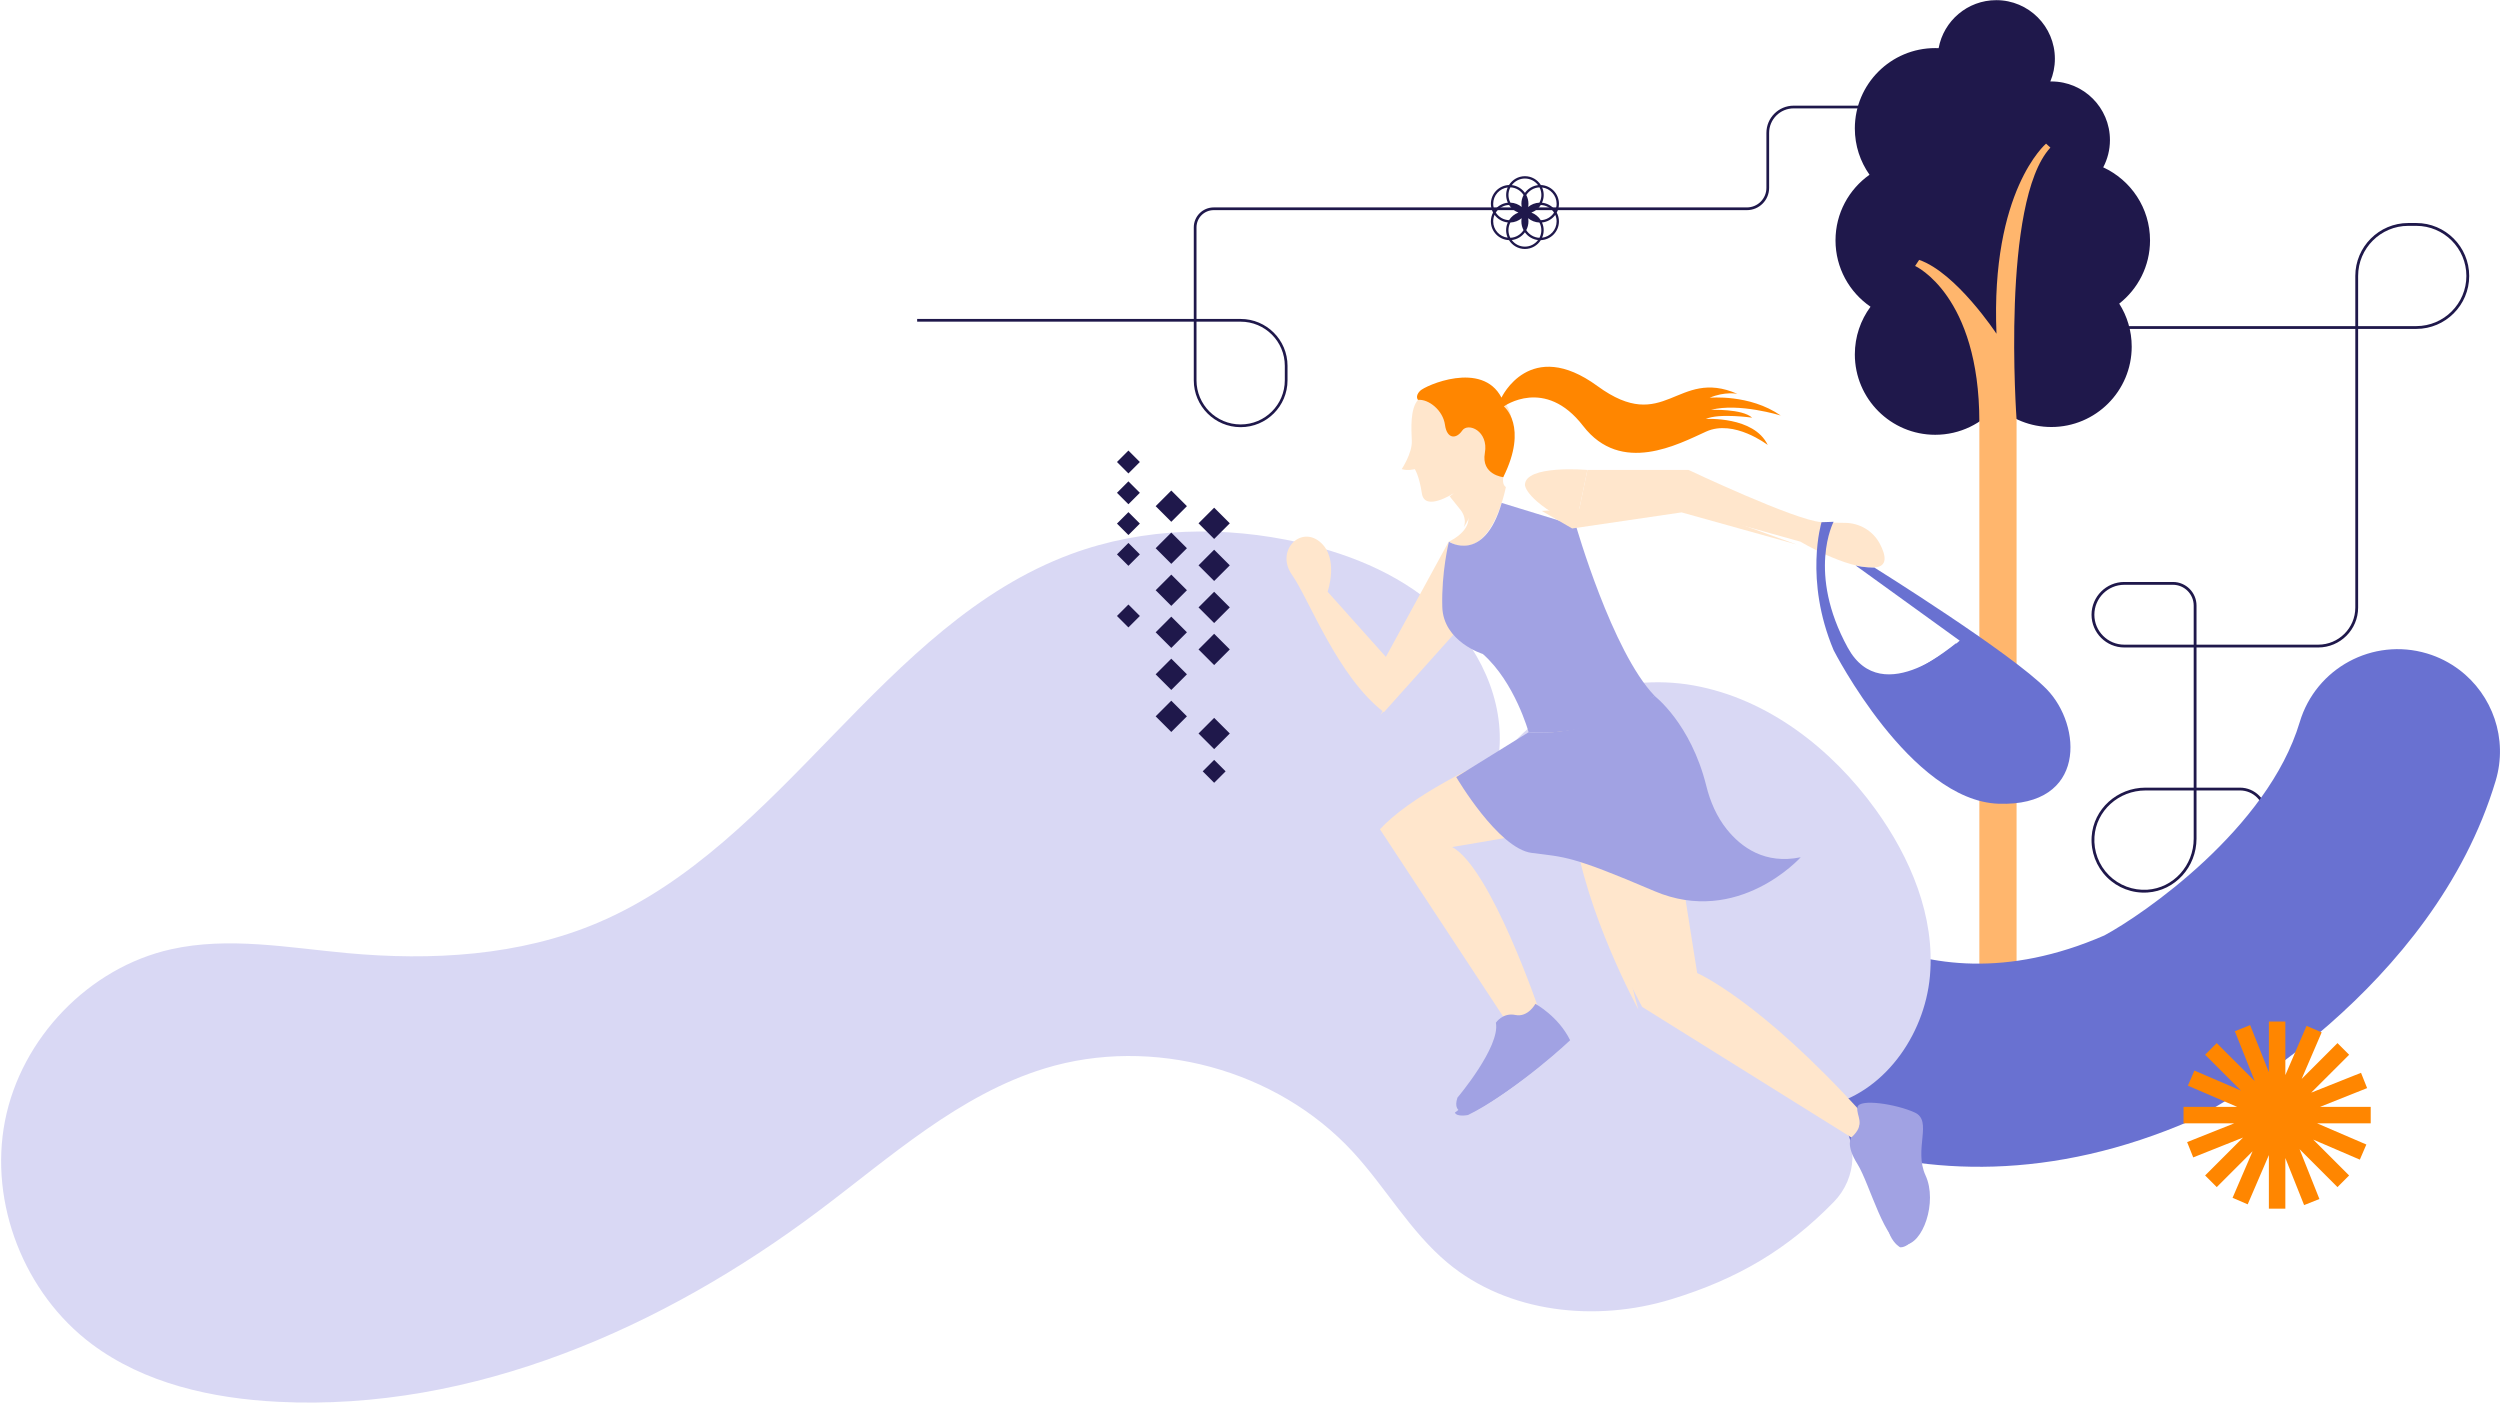 <?xml version="1.0" encoding="UTF-8" standalone="no"?>
<!-- Created with Inkscape (http://www.inkscape.org/) -->

<svg
   xmlns:dc="http://purl.org/dc/elements/1.1/"
   xmlns:cc="http://creativecommons.org/ns#"
   xmlns:rdf="http://www.w3.org/1999/02/22-rdf-syntax-ns#"
   xmlns:svg="http://www.w3.org/2000/svg"
   xmlns="http://www.w3.org/2000/svg"
   xmlns:sodipodi="http://sodipodi.sourceforge.net/DTD/sodipodi-0.dtd"
   xmlns:inkscape="http://www.inkscape.org/namespaces/inkscape"
   width="105.833mm"
   height="59.383mm"
   viewBox="0 0 105.833 59.383"
   version="1.1"
   id="svg34910"
   inkscape:version="0.92.5 (2060ec1f9f, 2020-04-08)"
   sodipodi:docname="inmufortAdultsDrawing02.svg">
  <defs
     id="defs34904">
    <clipPath
       clipPathUnits="userSpaceOnUse"
       id="clipPath24989">
      <path
         d="m 663.81,513.309 h 24.797 V 475.556 H 663.81 Z"
         id="path24987"
         inkscape:connector-curvature="0" />
    </clipPath>
    <clipPath
       clipPathUnits="userSpaceOnUse"
       id="clipPath24969">
      <path
         d="m 695.359,500.64 h 14.924 v -4.62 h -14.924 z"
         id="path24967"
         inkscape:connector-curvature="0" />
    </clipPath>
    <clipPath
       clipPathUnits="userSpaceOnUse"
       id="clipPath24949">
      <path
         d="m 660.455,516.18 h 28.104 v -4.638 h -28.104 z"
         id="path24947"
         inkscape:connector-curvature="0" />
    </clipPath>
    <clipPath
       clipPathUnits="userSpaceOnUse"
       id="clipPath24929">
      <path
         d="m 698.428,448.657 h 4.425 v -14.595 h -4.425 z"
         id="path24927"
         inkscape:connector-curvature="0" />
    </clipPath>
    <clipPath
       clipPathUnits="userSpaceOnUse"
       id="clipPath24913">
      <path
         d="m 650.877,457.69 h 12.307 v -9.102 h -12.307 z"
         id="path24911"
         inkscape:connector-curvature="0" />
    </clipPath>
    <clipPath
       clipPathUnits="userSpaceOnUse"
       id="clipPath24897">
      <path
         d="m 650.305,518.454 h 2.544 v -4.985 h -2.544 z"
         id="path24895"
         inkscape:connector-curvature="0" />
    </clipPath>
    <clipPath
       clipPathUnits="userSpaceOnUse"
       id="clipPath24881">
      <path
         d="m 636.452,506.026 h 6.423 v -8.863 h -6.423 z"
         id="path24879"
         inkscape:connector-curvature="0" />
    </clipPath>
    <clipPath
       clipPathUnits="userSpaceOnUse"
       id="clipPath24865">
      <path
         d="m 642.657,503.732 h 7.648 v -10.988 h -7.648 z"
         id="path24863"
         inkscape:connector-curvature="0" />
    </clipPath>
    <clipPath
       clipPathUnits="userSpaceOnUse"
       id="clipPath24845">
      <path
         d="m 664.011,480.847 h 8.111 v -20.554 h -8.111 z"
         id="path24843"
         inkscape:connector-curvature="0" />
    </clipPath>
    <clipPath
       clipPathUnits="userSpaceOnUse"
       id="clipPath24797">
      <path
         d="m 560.333,440.075 h 2.167 v -2.31 h -2.167 z"
         id="path24795"
         inkscape:connector-curvature="0" />
    </clipPath>
    <clipPath
       clipPathUnits="userSpaceOnUse"
       id="clipPath24781">
      <path
         d="m 556.529,439.97 h 2.711 v -2.205 h -2.711 z"
         id="path24779"
         inkscape:connector-curvature="0" />
    </clipPath>
    <clipPath
       clipPathUnits="userSpaceOnUse"
       id="clipPath24765">
      <path
         d="m 552.998,439.668 h 2.578 v -2.311 h -2.578 z"
         id="path24763"
         inkscape:connector-curvature="0" />
    </clipPath>
    <clipPath
       clipPathUnits="userSpaceOnUse"
       id="clipPath24745">
      <path
         d="m 573.794,441.328 h 2.892 V 434.2 h -2.892 z"
         id="path24743"
         inkscape:connector-curvature="0" />
    </clipPath>
    <clipPath
       clipPathUnits="userSpaceOnUse"
       id="clipPath24721">
      <path
         d="m 587.984,442.638 h 2.892 v -7.127 h -2.892 z"
         id="path24719"
         inkscape:connector-curvature="0" />
    </clipPath>
    <clipPath
       clipPathUnits="userSpaceOnUse"
       id="clipPath24697">
      <path
         d="m 537.569,443.83 h 9.477 v -6.48 h -9.477 z"
         id="path24695"
         inkscape:connector-curvature="0" />
    </clipPath>
    <clipPath
       clipPathUnits="userSpaceOnUse"
       id="clipPath24677">
      <path
         d="m 541.501,447.524 h 3.503 v -3.956 h -3.503 z"
         id="path24675"
         inkscape:connector-curvature="0" />
    </clipPath>
    <clipPath
       clipPathUnits="userSpaceOnUse"
       id="clipPath24657">
      <path
         d="m 539.179,446.435 h 2.184 v -4.369 h -2.184 z"
         id="path24655"
         inkscape:connector-curvature="0" />
    </clipPath>
    <clipPath
       clipPathUnits="userSpaceOnUse"
       id="clipPath24637">
      <path
         d="m 535.727,448.426 h 2.666 v -5.333 h -2.666 z"
         id="path24635"
         inkscape:connector-curvature="0" />
    </clipPath>
    <clipPath
       clipPathUnits="userSpaceOnUse"
       id="clipPath24617">
      <path
         d="m 531.66,447.056 h 2.185 v -4.369 h -2.185 z"
         id="path24615"
         inkscape:connector-curvature="0" />
    </clipPath>
    <clipPath
       clipPathUnits="userSpaceOnUse"
       id="clipPath24597">
      <path
         d="m 605.773,482.746 h 13.542 v -17.907 h -13.542 z"
         id="path24595"
         inkscape:connector-curvature="0" />
    </clipPath>
    <clipPath
       clipPathUnits="userSpaceOnUse"
       id="clipPath24581">
      <path
         d="m 604.899,480.417 h 3.987 v -3.592 h -3.987 z"
         id="path24579"
         inkscape:connector-curvature="0" />
    </clipPath>
    <clipPath
       clipPathUnits="userSpaceOnUse"
       id="clipPath24565">
      <path
         d="m 587.382,468.093 h 15.052 v -18.766 h -15.052 z"
         id="path24563"
         inkscape:connector-curvature="0" />
    </clipPath>
    <clipPath
       clipPathUnits="userSpaceOnUse"
       id="clipPath24549">
      <path
         d="m 576.488,467.692 h 10.645 v -26.598 h -10.645 z"
         id="path24547"
         inkscape:connector-curvature="0" />
    </clipPath>
    <clipPath
       clipPathUnits="userSpaceOnUse"
       id="clipPath24533">
      <path
         d="m 593.432,444.142 h 22.891 v -6.822 h -22.891 z"
         id="path24531"
         inkscape:connector-curvature="0" />
    </clipPath>
    <clipPath
       clipPathUnits="userSpaceOnUse"
       id="clipPath24517">
      <path
         d="m 616.001,439.843 h 11.769 v -2.51 h -11.769 z"
         id="path24515"
         inkscape:connector-curvature="0" />
    </clipPath>
    <clipPath
       clipPathUnits="userSpaceOnUse"
       id="clipPath24501">
      <path
         d="m 614.529,459.108 h 5.263 V 445.18 h -5.263 z"
         id="path24499"
         inkscape:connector-curvature="0" />
    </clipPath>
    <clipPath
       clipPathUnits="userSpaceOnUse"
       id="clipPath24477">
      <path
         d="m 591.102,484.526 h 7.199 v -7.069 h -7.199 z"
         id="path24475"
         inkscape:connector-curvature="0" />
    </clipPath>
    <clipPath
       clipPathUnits="userSpaceOnUse"
       id="clipPath24453">
      <path
         d="m 599.181,466.528 h 15.348 v -19.647 h -15.348 z"
         id="path24451"
         inkscape:connector-curvature="0" />
    </clipPath>
    <clipPath
       clipPathUnits="userSpaceOnUse"
       id="clipPath24437">
      <path
         d="m 619.023,470.312 h 4.256 v -24.763 h -4.256 z"
         id="path24435"
         inkscape:connector-curvature="0" />
    </clipPath>
    <clipPath
       clipPathUnits="userSpaceOnUse"
       id="clipPath24401">
      <path
         d="m 564.927,443.83 h 18.799 v -2.383 h -18.799 z"
         id="path24399"
         inkscape:connector-curvature="0" />
    </clipPath>
    <clipPath
       clipPathUnits="userSpaceOnUse"
       id="clipPath24385">
      <path
         d="m 583.143,444.08 h 9.682 v -1.393 h -9.682 z"
         id="path24383"
         inkscape:connector-curvature="0" />
    </clipPath>
    <clipPath
       clipPathUnits="userSpaceOnUse"
       id="clipPath24369">
      <path
         d="m 560.447,455.852 h 15.027 v -5.595 h -15.027 z"
         id="path24367"
         inkscape:connector-curvature="0" />
    </clipPath>
    <clipPath
       clipPathUnits="userSpaceOnUse"
       id="clipPath24349">
      <path
         d="m 558.489,480.011 h 8.431 v -15.509 h -8.431 z"
         id="path24347"
         inkscape:connector-curvature="0" />
    </clipPath>
    <clipPath
       clipPathUnits="userSpaceOnUse"
       id="clipPath24333">
      <path
         d="m 564.927,484.294 h 5.974 v -5.611 h -5.974 z"
         id="path24331"
         inkscape:connector-curvature="0" />
    </clipPath>
    <clipPath
       clipPathUnits="userSpaceOnUse"
       id="clipPath24313">
      <path
         d="m 568.808,469.964 h 5.612 v -18.178 h -5.612 z"
         id="path24311"
         inkscape:connector-curvature="0" />
    </clipPath>
    <clipPath
       clipPathUnits="userSpaceOnUse"
       id="clipPath24293">
      <path
         d="m 545.392,473.083 h 11.289 v -24.072 h -11.289 z"
         id="path24291"
         inkscape:connector-curvature="0" />
    </clipPath>
    <clipPath
       clipPathUnits="userSpaceOnUse"
       id="clipPath24269">
      <path
         d="m 557.495,449.011 h 7.432 v -2.346 h -7.432 z"
         id="path24267"
         inkscape:connector-curvature="0" />
    </clipPath>
    <clipPath
       clipPathUnits="userSpaceOnUse"
       id="clipPath24253">
      <path
         d="m 553.656,446.665 h 11.271 v -5.67 h -11.271 z"
         id="path24251"
         inkscape:connector-curvature="0" />
    </clipPath>
    <clipPath
       clipPathUnits="userSpaceOnUse"
       id="clipPath24237">
      <path
         d="m 573.247,451.786 h 3.439 v -2.775 h -3.439 z"
         id="path24235"
         inkscape:connector-curvature="0" />
    </clipPath>
    <clipPath
       clipPathUnits="userSpaceOnUse"
       id="clipPath24045">
      <path
         d="m 654.807,482.08 h 27.191 v -29.484 h -27.191 z"
         id="path24043"
         inkscape:connector-curvature="0" />
    </clipPath>
    <clipPath
       clipPathUnits="userSpaceOnUse"
       id="clipPath24029">
      <path
         d="m 672.282,490.724 h 15.382 v -21.525 h -15.382 z"
         id="path24027"
         inkscape:connector-curvature="0" />
    </clipPath>
    <clipPath
       clipPathUnits="userSpaceOnUse"
       id="clipPath24013">
      <path
         d="m 685.014,472.888 h 9.601 V 454.92 h -9.601 z"
         id="path24011"
         inkscape:connector-curvature="0" />
    </clipPath>
    <clipPath
       clipPathUnits="userSpaceOnUse"
       id="clipPath23997">
      <path
         d="m 641.396,454.769 h 12.082 v -14.782 h -12.082 z"
         id="path23995"
         inkscape:connector-curvature="0" />
    </clipPath>
    <clipPath
       clipPathUnits="userSpaceOnUse"
       id="clipPath23981">
      <path
         d="M 502.387,465.22 H 638.904 V 423.758 H 502.387 Z"
         id="path23979"
         inkscape:connector-curvature="0" />
    </clipPath>
    <clipPath
       clipPathUnits="userSpaceOnUse"
       id="clipPath23965">
      <path
         d="m 606.348,471.836 h 74.531 v -27.242 h -74.531 z"
         id="path23963"
         inkscape:connector-curvature="0" />
    </clipPath>
    <clipPath
       clipPathUnits="userSpaceOnUse"
       id="clipPath23949">
      <path
         d="m 656.777,441.064 h 24.114 v -6.353 h -24.114 z"
         id="path23947"
         inkscape:connector-curvature="0" />
    </clipPath>
    <clipPath
       clipPathUnits="userSpaceOnUse"
       id="clipPath23929">
      <path
         d="m 755.665,496.569 h 6.314 v -15.255 h -6.314 z"
         id="path23927"
         inkscape:connector-curvature="0" />
    </clipPath>
    <clipPath
       clipPathUnits="userSpaceOnUse"
       id="clipPath23913">
      <path
         d="m 724.403,465.708 h 20.561 v -14.623 h -20.561 z"
         id="path23911"
         inkscape:connector-curvature="0" />
    </clipPath>
    <clipPath
       clipPathUnits="userSpaceOnUse"
       id="clipPath23897">
      <path
         d="m 738.109,479.822 h 21.864 v -24.473 h -21.864 z"
         id="path23895"
         inkscape:connector-curvature="0" />
    </clipPath>
    <clipPath
       clipPathUnits="userSpaceOnUse"
       id="clipPath23881">
      <path
         d="m 686.702,454.355 h 49.934 v -9.201 h -49.934 z"
         id="path23879"
         inkscape:connector-curvature="0" />
    </clipPath>
  </defs>
  <sodipodi:namedview
     id="base"
     pagecolor="#ffffff"
     bordercolor="#666666"
     borderopacity="1.0"
     inkscape:pageopacity="0.0"
     inkscape:pageshadow="2"
     inkscape:zoom="1.4"
     inkscape:cx="13.139003"
     inkscape:cy="112.47223"
     inkscape:document-units="mm"
     inkscape:current-layer="layer1"
     showgrid="false"
     inkscape:window-width="1920"
     inkscape:window-height="1016"
     inkscape:window-x="0"
     inkscape:window-y="27"
     inkscape:window-maximized="1" />
  <g
     inkscape:label="Layer 1"
     inkscape:groupmode="layer"
     id="layer1"
     transform="translate(-58.061,-120.728)">
    <g
       id="g23859"
       transform="matrix(0.384,0,0,-0.384,135.764,130.904)">
      <path
         d="m 0,0 c 0,2.989 1.481,5.631 3.749,7.236 -1.018,1.443 -1.618,3.202 -1.618,5.103 0,4.893 3.968,8.86 8.861,8.86 0.126,0 0.251,-0.004 0.376,-0.009 0.55,3.011 3.185,5.293 6.354,5.293 3.569,0 6.462,-2.893 6.462,-6.462 0,-0.887 -0.179,-1.734 -0.503,-2.503 0.037,0 0.074,0.003 0.111,0.003 3.569,0 6.462,-2.894 6.462,-6.462 0,-1.086 -0.27,-2.109 -0.742,-3.007 3.045,-1.403 5.161,-4.48 5.161,-8.052 0,-2.831 -1.329,-5.35 -3.396,-6.972 0.87,-1.371 1.376,-2.997 1.376,-4.741 0,-4.893 -3.966,-8.861 -8.861,-8.861 -2.311,0 -4.413,0.886 -5.991,2.334 -1.625,-1.95 -4.072,-3.192 -6.809,-3.192 -4.893,0 -8.861,3.967 -8.861,8.862 0,1.967 0.642,3.785 1.728,5.256 C 1.529,-5.718 0,-3.038 0,0"
         style="fill:#1f184b;fill-opacity:1;fill-rule:nonzero;stroke:none"
         id="path23861"
         inkscape:connector-curvature="0" />
    </g>
    <g
       id="g23863"
       transform="matrix(0.384,0,0,-0.384,143.429,163.152)">
      <path
         d="m 0,0 v 64.237 c 0,0 -1.748,24.029 3.728,29.971 l -0.477,0.437 c 0,0 -6.121,-5.164 -5.466,-20.958 0,0 -4.426,6.722 -8.525,8.143 l -0.446,-0.671 c 0,0 7.083,-3.197 7.083,-17.212 V 0.116 Z"
         style="fill:#ffb66d;fill-opacity:1;fill-rule:nonzero;stroke:none"
         id="path23865"
         inkscape:connector-curvature="0" />
    </g>
    <g
       id="g23867"
       transform="matrix(0.384,0,0,-0.384,160.01,130.289)">
      <path
         d="m 0,0 c -3.047,0 -5.526,-2.479 -5.526,-5.526 v -5.527 h 6.408 c 3.047,0 5.526,2.48 5.526,5.527 C 6.408,-2.479 3.929,0 0.882,0 Z m -23.653,-41.86 c 0,1.261 -1.028,2.289 -2.289,2.289 h -5.363 c -1.819,0 -3.299,-1.481 -3.299,-3.3 0,-1.819 1.48,-3.3 3.299,-3.3 h 7.652 z m -5.308,-20.384 c -2.972,0 -5.445,-2.244 -5.632,-5.109 -0.102,-1.58 0.478,-3.125 1.592,-4.239 1.114,-1.114 2.662,-1.695 4.239,-1.593 2.865,0.188 5.109,2.662 5.109,5.632 v 5.309 z m -9.542,48.824 c 0.276,0.053 0.543,0.453 0.79,1.191 0.057,0.165 0.144,0.309 0.228,0.448 0.12,0.199 0.223,0.371 0.223,0.573 v 0.155 h 31.425 v 5.527 c 0,3.218 2.618,5.838 5.837,5.838 h 0.882 c 3.219,0 5.838,-2.62 5.838,-5.838 0,-3.219 -2.619,-5.837 -5.838,-5.837 h -6.408 v -30.723 c 0,-2.424 -1.972,-4.396 -4.397,-4.396 h -13.419 v -15.452 h 4.789 c 1.647,0 2.986,-1.338 2.986,-2.984 v -37.528 h -0.312 v 37.528 c 0,1.474 -1.199,2.674 -2.674,2.674 h -4.789 v -5.309 c 0,-3.134 -2.372,-5.744 -5.399,-5.941 -1.675,-0.113 -3.302,0.504 -4.48,1.683 -1.177,1.176 -1.791,2.81 -1.682,4.478 0.197,3.027 2.807,5.399 5.942,5.399 h 5.308 v 15.452 h -7.652 c -1.991,0 -3.611,1.62 -3.611,3.611 0,1.991 1.62,3.611 3.611,3.611 h 5.363 c 1.433,0 2.6,-1.167 2.6,-2.6 v -4.311 h 13.419 c 2.253,0 4.086,1.832 4.086,4.085 v 30.723 h -31.127 c -0.037,-0.218 -0.147,-0.401 -0.256,-0.578 -0.078,-0.131 -0.152,-0.254 -0.197,-0.388 -0.295,-0.875 -0.622,-1.318 -1.027,-1.397"
         style="fill:#1f184b;fill-opacity:1;fill-rule:nonzero;stroke:none"
         id="path23869"
         inkscape:connector-curvature="0" />
    </g>
    <g
       id="g23871"
       transform="matrix(0.384,0,0,-0.384,162.17,149.083)">
      <path
         d="m 0,0 c 3.652,-2.755 5.403,-7.593 4.01,-12.237 -6.877,-22.989 -30.733,-35.986 -33.429,-37.386 -31.182,-13.595 -54.917,2.762 -63.222,13.218 -3.86,4.883 -3.038,11.971 1.842,15.836 4.853,3.855 11.875,3.083 15.782,-1.767 1.452,-1.715 14.366,-16.31 35.892,-6.948 4.259,2.291 18.01,11.737 21.536,23.517 1.782,5.965 8.066,9.35 14.03,7.568 C -2.233,1.408 -1.042,0.785 0,0"
         style="fill:#6971d1;fill-opacity:1;fill-rule:nonzero;stroke:none"
         id="path23873"
         inkscape:connector-curvature="0" />
    </g>
    <g
       transform="matrix(0.384,0,0,-0.384,-130.287,340.211)"
       id="g23875">
      <g
         id="g23877" />
      <g
         id="g23889">
        <g
           clip-path="url(#clipPath23881)"
           id="g23887">
          <g
             transform="translate(720.437,446.421)"
             id="g23885">
            <path
               d="m 0,0 c -6.437,-1.495 -12.49,-1.463 -17.286,-0.944 -9.425,1.018 -16.17,4.088 -16.236,4.119 -0.184,0.085 -0.264,0.302 -0.18,0.485 0.085,0.184 0.302,0.264 0.486,0.18 0.066,-0.03 6.721,-3.056 16.033,-4.059 8.575,-0.924 21.225,-0.27 32.802,8.083 0.163,0.119 0.393,0.082 0.511,-0.082 C 16.248,7.618 16.211,7.39 16.048,7.271 10.759,3.455 5.251,1.22 0,0"
               style="fill:#6971d1;fill-opacity:1;fill-rule:nonzero;stroke:none"
               id="path23883"
               inkscape:connector-curvature="0" />
          </g>
        </g>
      </g>
    </g>
    <g
       transform="matrix(0.384,0,0,-0.384,-130.287,340.211)"
       id="g23891">
      <g
         id="g23893" />
      <g
         id="g23905">
        <g
           clip-path="url(#clipPath23897)"
           id="g23903">
          <g
             transform="translate(738.558,455.358)"
             id="g23901">
            <path
               d="m 0,0 c -0.136,-0.031 -0.283,0.017 -0.373,0.134 -0.123,0.16 -0.093,0.389 0.067,0.513 0.155,0.12 15.573,12.061 21.024,23.607 0.086,0.183 0.303,0.261 0.487,0.175 0.183,-0.087 0.261,-0.305 0.175,-0.488 C 15.854,12.235 0.297,0.187 0.14,0.066 0.098,0.033 0.05,0.012 0,0"
               style="fill:#6971d1;fill-opacity:1;fill-rule:nonzero;stroke:none"
               id="path23899"
               inkscape:connector-curvature="0" />
          </g>
        </g>
      </g>
    </g>
    <g
       transform="matrix(0.384,0,0,-0.384,-130.287,340.211)"
       id="g23907">
      <g
         id="g23909" />
      <g
         id="g23921">
        <g
           clip-path="url(#clipPath23913)"
           id="g23919">
          <g
             transform="translate(724.851,451.094)"
             id="g23917">
            <path
               d="m 0,0 c -0.172,-0.04 -0.353,0.05 -0.421,0.219 -0.076,0.186 0.013,0.4 0.2,0.476 0.114,0.047 11.443,4.75 19.697,13.8 0.136,0.15 0.368,0.159 0.517,0.024 0.15,-0.136 0.16,-0.368 0.024,-0.517 C 11.648,4.827 0.171,0.065 0.057,0.019 0.038,0.011 0.019,0.005 0,0"
               style="fill:#6971d1;fill-opacity:1;fill-rule:nonzero;stroke:none"
               id="path23915"
               inkscape:connector-curvature="0" />
          </g>
        </g>
      </g>
    </g>
    <g
       transform="matrix(0.384,0,0,-0.384,-130.287,340.211)"
       id="g23923">
      <g
         id="g23925" />
      <g
         id="g23937">
        <g
           clip-path="url(#clipPath23929)"
           id="g23935">
          <g
             transform="translate(760.58,481.323)"
             id="g23933">
            <path
               d="m 0,0 c -0.075,-0.018 -0.156,-0.011 -0.231,0.022 -0.185,0.083 -0.268,0.3 -0.186,0.485 0.012,0.024 1.104,2.508 1.106,5.476 0.001,3.922 -1.815,6.805 -5.4,8.569 -0.181,0.089 -0.256,0.308 -0.167,0.489 0.09,0.182 0.309,0.256 0.49,0.167 C 4.812,10.682 0.298,0.312 0.251,0.207 0.202,0.099 0.107,0.025 0,0"
               style="fill:#6971d1;fill-opacity:1;fill-rule:nonzero;stroke:none"
               id="path23931"
               inkscape:connector-curvature="0" />
          </g>
        </g>
      </g>
    </g>
    <g
       id="g23939"
       transform="matrix(0.384,0,0,-0.384,135.774,167.942)">
      <path
         d="m 0,0 c 2.603,-2.625 2.373,-6.9 -0.209,-9.545 -5.128,-5.251 -10.579,-8.489 -17.935,-10.742 -8.298,-2.541 -17.987,-1.533 -24.651,4.027 -4.119,3.439 -6.799,8.273 -10.434,12.219 -8.385,9.103 -22.148,12.832 -33.981,9.205 -9.433,-2.891 -17.003,-9.767 -24.893,-15.69 -17.2,-12.916 -38.137,-22.132 -59.62,-21.059 -7.266,0.363 -14.715,2.008 -20.541,6.367 -7.428,5.562 -11.344,15.504 -9.563,24.612 1.782,9.108 9.241,16.884 18.299,18.907 6.336,1.415 12.914,0.18 19.378,-0.417 9.345,-0.863 19.027,-0.326 27.667,3.34 20.463,8.681 31.334,32.937 52.183,40.649 8.02,2.966 16.928,3.145 25.266,1.247 5.894,-1.342 11.694,-3.791 15.993,-8.04 4.3,-4.25 6.89,-10.508 5.729,-16.44 4.329,7.057 13.529,10.22 21.675,8.743 C -7.49,45.904 -0.47,40.434 4.383,33.726 8.248,28.383 10.979,21.888 10.381,15.32 9.783,8.753 5.206,2.309 -1.255,0.991 -0.795,0.714 -0.375,0.379 0,0"
         style="fill:#d9d8f4;fill-opacity:1;fill-rule:nonzero;stroke:none"
         id="path23941"
         inkscape:connector-curvature="0" />
    </g>
    <g
       transform="matrix(0.384,0,0,-0.384,-130.287,340.211)"
       id="g23943">
      <g
         id="g23945" />
      <g
         id="g23957">
        <g
           clip-path="url(#clipPath23949)"
           id="g23955">
          <g
             transform="translate(667.364,434.711)"
             id="g23953">
            <path
               d="m 0,0 c -3.037,0 -6.299,0.571 -10.208,1.785 -0.284,0.088 -0.443,0.39 -0.355,0.673 0.087,0.284 0.388,0.442 0.673,0.355 4.022,-1.249 7.319,-1.799 10.391,-1.731 2.652,0.058 6.501,0.643 9.768,3.103 0.631,0.475 1.238,1.021 1.824,1.55 0.178,0.161 0.358,0.323 0.538,0.482 0.222,0.197 0.562,0.178 0.76,-0.045 C 13.588,5.949 13.568,5.608 13.346,5.412 13.168,5.254 12.99,5.095 12.813,4.935 12.21,4.391 11.585,3.828 10.916,3.324 7.421,0.692 3.336,0.066 0.523,0.006 0.35,0.002 0.176,0 0,0"
               style="fill:#d9d8f4;fill-opacity:1;fill-rule:nonzero;stroke:none"
               id="path23951"
               inkscape:connector-curvature="0" />
          </g>
        </g>
      </g>
    </g>
    <g
       transform="matrix(0.384,0,0,-0.384,-130.287,340.211)"
       id="g23959">
      <g
         id="g23961" />
      <g
         id="g23973">
        <g
           clip-path="url(#clipPath23965)"
           id="g23971">
          <g
             transform="translate(667.852,444.594)"
             id="g23969">
            <path
               d="m 0,0 c -4.157,0 -8.361,1.527 -11.678,4.27 -1.898,1.57 -3.474,3.49 -4.999,5.347 -0.762,0.928 -1.55,1.888 -2.363,2.784 -9.335,10.29 -24.985,15.283 -41.864,13.359 -0.297,-0.036 -0.563,0.178 -0.596,0.473 -0.034,0.295 0.178,0.562 0.474,0.595 17.224,1.966 33.215,-3.157 42.783,-13.703 0.832,-0.917 1.628,-1.887 2.398,-2.825 1.491,-1.818 3.034,-3.696 4.854,-5.201 C -7.612,2.305 -3.257,0.847 0.955,1.105 5.297,1.369 9.45,3.492 12.066,6.784 12.252,7.017 12.59,7.055 12.822,6.871 13.056,6.686 13.095,6.347 12.909,6.114 10.106,2.587 5.661,0.313 1.021,0.031 0.682,0.011 0.341,0 0,0"
               style="fill:#d9d8f4;fill-opacity:1;fill-rule:nonzero;stroke:none"
               id="path23967"
               inkscape:connector-curvature="0" />
          </g>
        </g>
      </g>
    </g>
    <g
       transform="matrix(0.384,0,0,-0.384,-130.287,340.211)"
       id="g23975">
      <g
         id="g23977" />
      <g
         id="g23989">
        <g
           clip-path="url(#clipPath23981)"
           id="g23987">
          <g
             transform="translate(524.743,423.758)"
             id="g23985">
            <path
               d="m 0,0 c -4.646,0 -8.558,0.703 -11.57,1.543 -6.683,1.86 -10.42,4.697 -10.576,4.817 -0.235,0.181 -0.279,0.519 -0.098,0.754 0.181,0.237 0.518,0.281 0.755,0.1 0.146,-0.113 14.997,-11.206 37.826,-3.269 23.032,8.008 46.216,28.146 46.448,28.348 0.22,0.196 5.599,4.937 14.626,7.548 8.33,2.407 21.422,3.328 36.494,-5.962 0.253,-0.156 0.332,-0.487 0.176,-0.74 -0.156,-0.253 -0.487,-0.331 -0.74,-0.177 C 98.603,42.047 85.83,41.153 77.71,38.807 68.915,36.264 63.551,31.534 63.498,31.486 63.261,31.278 39.918,11.004 16.69,2.929 10.46,0.763 4.833,0 0,0"
               style="fill:#d9d8f4;fill-opacity:1;fill-rule:nonzero;stroke:none"
               id="path23983"
               inkscape:connector-curvature="0" />
          </g>
        </g>
      </g>
    </g>
    <g
       transform="matrix(0.384,0,0,-0.384,-130.287,340.211)"
       id="g23991">
      <g
         id="g23993" />
      <g
         id="g24005">
        <g
           clip-path="url(#clipPath23997)"
           id="g24003">
          <g
             transform="translate(652.94,439.987)"
             id="g24001">
            <path
               d="m 0,0 c -0.119,0 -0.237,0.039 -0.337,0.118 -4.392,3.529 -10.848,13.412 -11.12,13.831 -0.162,0.25 -0.092,0.583 0.157,0.745 0.251,0.162 0.583,0.091 0.745,-0.157 C -10.488,14.436 -3.92,4.379 0.337,0.957 0.568,0.771 0.605,0.433 0.42,0.201 0.313,0.068 0.157,0 0,0"
               style="fill:#d9d8f4;fill-opacity:1;fill-rule:nonzero;stroke:none"
               id="path23999"
               inkscape:connector-curvature="0" />
          </g>
        </g>
      </g>
    </g>
    <g
       transform="matrix(0.384,0,0,-0.384,-130.287,340.211)"
       id="g24007">
      <g
         id="g24009" />
      <g
         id="g24021">
        <g
           clip-path="url(#clipPath24013)"
           id="g24019">
          <g
             transform="translate(685.552,454.92)"
             id="g24017">
            <path
               d="m 0,0 c -0.22,0 -0.426,0.136 -0.505,0.354 -0.101,0.28 0.042,0.588 0.321,0.69 0.448,0.163 10.918,4.136 7.491,16.238 -0.081,0.286 0.085,0.584 0.371,0.665 0.283,0.082 0.583,-0.085 0.664,-0.371 C 12.046,4.496 0.303,0.075 0.184,0.032 0.123,0.011 0.062,0 0,0"
               style="fill:#d9d8f4;fill-opacity:1;fill-rule:nonzero;stroke:none"
               id="path24015"
               inkscape:connector-curvature="0" />
          </g>
        </g>
      </g>
    </g>
    <g
       transform="matrix(0.384,0,0,-0.384,-130.287,340.211)"
       id="g24023">
      <g
         id="g24025" />
      <g
         id="g24037">
        <g
           clip-path="url(#clipPath24029)"
           id="g24035">
          <g
             transform="translate(686.964,469.199)"
             id="g24033">
            <path
               d="m 0,0 c -0.032,0 -0.066,0.003 -0.1,0.009 -0.292,0.054 -0.484,0.336 -0.429,0.629 0.111,0.598 2.549,14.719 -13.775,19.835 -0.284,0.088 -0.441,0.39 -0.353,0.673 0.089,0.285 0.388,0.444 0.675,0.353 C 3.271,16.093 0.558,0.594 0.528,0.438 0.48,0.18 0.254,0 0,0"
               style="fill:#d9d8f4;fill-opacity:1;fill-rule:nonzero;stroke:none"
               id="path24031"
               inkscape:connector-curvature="0" />
          </g>
        </g>
      </g>
    </g>
    <g
       transform="matrix(0.384,0,0,-0.384,-130.287,340.211)"
       id="g24039">
      <g
         id="g24041" />
      <g
         id="g24053">
        <g
           clip-path="url(#clipPath24045)"
           id="g24051">
          <g
             transform="translate(668.737,452.596)"
             id="g24049">
            <path
               d="m 0,0 c -7.571,0 -13.726,7.066 -13.801,7.153 -0.193,0.227 -0.166,0.567 0.06,0.759 0.225,0.193 0.564,0.167 0.759,-0.058 0.085,-0.099 8.664,-9.933 17.617,-5.732 4.628,2.172 7.661,7.5 7.547,13.257 C 12.064,21.274 8.716,26.038 2.995,28.45 2.721,28.565 2.593,28.882 2.708,29.155 2.823,29.43 3.14,29.556 3.413,29.442 9.544,26.857 13.132,21.739 13.258,15.4 13.381,9.226 10.1,3.497 5.092,1.147 3.36,0.335 1.646,0 0,0"
               style="fill:#d9d8f4;fill-opacity:1;fill-rule:nonzero;stroke:none"
               id="path24047"
               inkscape:connector-curvature="0" />
          </g>
        </g>
      </g>
    </g>
    <g
       id="g24055"
       transform="matrix(0.384,0,0,-0.384,158.421,167.585)">
      <path
         d="M 0,0 H -5.588 L -0.396,2.068 -1.069,3.755 -6.559,1.567 -2.38,5.746 -3.663,7.029 -7.616,3.077 -5.408,8.212 -7.075,8.93 -9.41,3.501 V 9.41 h -1.816 V 3.822 l -2.068,5.192 -1.686,-0.673 2.187,-5.49 -4.18,4.178 -1.283,-1.283 3.952,-3.952 -5.134,2.208 L -20.155,2.335 -14.727,0 h -5.909 v -1.815 h 5.589 l -5.192,-2.07 0.672,-1.686 5.491,2.188 -4.18,-4.179 1.283,-1.284 3.952,3.952 -2.208,-5.134 1.668,-0.717 2.335,5.43 v -5.911 h 1.816 v 5.588 l 2.068,-5.191 1.687,0.672 -2.188,5.491 4.18,-4.18 1.283,1.284 -3.952,3.952 5.134,-2.208 0.718,1.668 -5.431,2.335 H 0 Z"
         style="fill:#ff8600;fill-opacity:1;fill-rule:nonzero;stroke:none"
         id="path24057"
         inkscape:connector-curvature="0" />
    </g>
    <g
       id="g24151"
       transform="matrix(0.384,0,0,-0.384,106.315,142.893)">
      <path
         d="M 0,0 -1.263,1.263 -2.525,0 -1.263,-1.263 Z"
         style="fill:#1f184b;fill-opacity:1;fill-rule:nonzero;stroke:none"
         id="path24153"
         inkscape:connector-curvature="0" />
    </g>
    <g
       id="g24155"
       transform="matrix(0.384,0,0,-0.384,106.315,141.59)">
      <path
         d="M 0,0 -1.263,1.263 -2.525,0 -1.263,-1.263 Z"
         style="fill:#1f184b;fill-opacity:1;fill-rule:nonzero;stroke:none"
         id="path24157"
         inkscape:connector-curvature="0" />
    </g>
    <g
       id="g24159"
       transform="matrix(0.384,0,0,-0.384,106.315,140.286)">
      <path
         d="M 0,0 -1.263,1.263 -2.525,0 -1.263,-1.263 Z"
         style="fill:#1f184b;fill-opacity:1;fill-rule:nonzero;stroke:none"
         id="path24161"
         inkscape:connector-curvature="0" />
    </g>
    <g
       id="g24163"
       transform="matrix(0.384,0,0,-0.384,108.307,145.715)">
      <path
         d="M 0,0 -1.724,1.724 -3.447,0 -1.724,-1.724 Z"
         style="fill:#1f184b;fill-opacity:1;fill-rule:nonzero;stroke:none"
         id="path24165"
         inkscape:connector-curvature="0" />
    </g>
    <g
       id="g24167"
       transform="matrix(0.384,0,0,-0.384,108.307,143.936)">
      <path
         d="M 0,0 -1.724,1.724 -3.447,0 -1.724,-1.724 Z"
         style="fill:#1f184b;fill-opacity:1;fill-rule:nonzero;stroke:none"
         id="path24169"
         inkscape:connector-curvature="0" />
    </g>
    <g
       id="g24171"
       transform="matrix(0.384,0,0,-0.384,108.307,142.156)">
      <path
         d="M 0,0 -1.724,1.724 -3.447,0 -1.724,-1.724 Z"
         style="fill:#1f184b;fill-opacity:1;fill-rule:nonzero;stroke:none"
         id="path24173"
         inkscape:connector-curvature="0" />
    </g>
    <g
       id="g24175"
       transform="matrix(0.384,0,0,-0.384,110.122,146.441)">
      <path
         d="M 0,0 -1.724,1.724 -3.447,0 -1.724,-1.724 Z"
         style="fill:#1f184b;fill-opacity:1;fill-rule:nonzero;stroke:none"
         id="path24177"
         inkscape:connector-curvature="0" />
    </g>
    <g
       id="g24179"
       transform="matrix(0.384,0,0,-0.384,110.122,144.661)">
      <path
         d="M 0,0 -1.724,1.724 -3.447,0 -1.724,-1.724 Z"
         style="fill:#1f184b;fill-opacity:1;fill-rule:nonzero;stroke:none"
         id="path24181"
         inkscape:connector-curvature="0" />
    </g>
    <g
       id="g24183"
       transform="matrix(0.384,0,0,-0.384,110.122,142.882)">
      <path
         d="M 0,0 -1.724,1.724 -3.447,0 -1.724,-1.724 Z"
         style="fill:#1f184b;fill-opacity:1;fill-rule:nonzero;stroke:none"
         id="path24185"
         inkscape:connector-curvature="0" />
    </g>
    <g
       id="g24187"
       transform="matrix(0.384,0,0,-0.384,106.315,146.804)">
      <path
         d="M 0,0 -1.263,1.263 -2.525,0 -1.263,-1.263 Z"
         style="fill:#1f184b;fill-opacity:1;fill-rule:nonzero;stroke:none"
         id="path24189"
         inkscape:connector-curvature="0" />
    </g>
    <g
       id="g24191"
       transform="matrix(0.384,0,0,-0.384,109.945,153.381)">
      <path
         d="M 0,0 -1.263,1.263 -2.525,0 -1.263,-1.263 Z"
         style="fill:#1f184b;fill-opacity:1;fill-rule:nonzero;stroke:none"
         id="path24193"
         inkscape:connector-curvature="0" />
    </g>
    <g
       id="g24195"
       transform="matrix(0.384,0,0,-0.384,106.315,144.197)">
      <path
         d="M 0,0 -1.263,1.263 -2.525,0 -1.263,-1.263 Z"
         style="fill:#1f184b;fill-opacity:1;fill-rule:nonzero;stroke:none"
         id="path24197"
         inkscape:connector-curvature="0" />
    </g>
    <g
       id="g24199"
       transform="matrix(0.384,0,0,-0.384,108.307,151.053)">
      <path
         d="M 0,0 -1.724,1.724 -3.447,0 -1.724,-1.724 Z"
         style="fill:#1f184b;fill-opacity:1;fill-rule:nonzero;stroke:none"
         id="path24201"
         inkscape:connector-curvature="0" />
    </g>
    <g
       id="g24203"
       transform="matrix(0.384,0,0,-0.384,108.307,149.274)">
      <path
         d="M 0,0 -1.724,1.724 -3.447,0 -1.724,-1.724 Z"
         style="fill:#1f184b;fill-opacity:1;fill-rule:nonzero;stroke:none"
         id="path24205"
         inkscape:connector-curvature="0" />
    </g>
    <g
       id="g24207"
       transform="matrix(0.384,0,0,-0.384,108.307,147.495)">
      <path
         d="M 0,0 -1.724,1.724 -3.447,0 -1.724,-1.724 Z"
         style="fill:#1f184b;fill-opacity:1;fill-rule:nonzero;stroke:none"
         id="path24209"
         inkscape:connector-curvature="0" />
    </g>
    <g
       id="g24211"
       transform="matrix(0.384,0,0,-0.384,110.122,151.779)">
      <path
         d="M 0,0 -1.724,1.724 -3.447,0 -1.724,-1.724 Z"
         style="fill:#1f184b;fill-opacity:1;fill-rule:nonzero;stroke:none"
         id="path24213"
         inkscape:connector-curvature="0" />
    </g>
    <g
       id="g24215"
       transform="matrix(0.384,0,0,-0.384,110.122,148.22)">
      <path
         d="M 0,0 -1.724,1.724 -3.447,0 -1.724,-1.724 Z"
         style="fill:#1f184b;fill-opacity:1;fill-rule:nonzero;stroke:none"
         id="path24217"
         inkscape:connector-curvature="0" />
    </g>
    <g
       id="g24807"
       transform="matrix(0.384,0,0,-0.384,125.261,140.623)">
      <path
         d="m 0,0 c 0,0 -6.888,0.604 -6.888,-1.662 0,0 0.041,-1.75 5.614,-4.472 z"
         style="fill:#ffe6cc;fill-opacity:1;fill-rule:nonzero;stroke:none"
         id="path24809"
         inkscape:connector-curvature="0" />
    </g>
    <g
       id="g24811"
       transform="matrix(0.384,0,0,-0.384,136.663,169.023)">
      <path
         d="m 0,0 -23.655,14.763 c 0,0 -6.889,12.454 -7.293,22.302 l 8.432,8.634 c 0,0 6.272,-4.637 2.63,-12.707 l 2.293,-14.497 c 0,0 6.862,-2.949 18.194,-15.466 z"
         style="fill:#ffe6cc;fill-opacity:1;fill-rule:nonzero;stroke:none"
         id="path24813"
         inkscape:connector-curvature="0" />
    </g>
    <g
       id="g24815"
       transform="matrix(0.384,0,0,-0.384,127.247,150.424)">
      <path
         d="m 0,0 c 0,0 -21.433,-6.98 -28.046,-14.084 l 14.024,-21.311 3.563,1.254 c 0,0 -5.34,15.771 -9.626,18.097 0,0 18.493,3.063 23.515,4.409 C 8.451,-10.287 2.817,-1.837 0,0"
         style="fill:#ffe6cc;fill-opacity:1;fill-rule:nonzero;stroke:none"
         id="path24817"
         inkscape:connector-curvature="0" />
    </g>
    <g
       id="g24819"
       transform="matrix(0.384,0,0,-0.384,119.389,143.659)">
      <path
         d="m 0,0 -6.926,-12.701 -6.423,7.184 c 0,0 1.307,3.739 -0.871,5.517 -2.176,1.777 -4.898,-1.053 -3.048,-3.665 1.851,-2.613 5.008,-11.214 10.125,-15.133 l 7.648,8.536 z"
         style="fill:#ffe6cc;fill-opacity:1;fill-rule:nonzero;stroke:none"
         id="path24821"
         inkscape:connector-curvature="0" />
    </g>
    <g
       id="g24823"
       transform="matrix(0.384,0,0,-0.384,119.389,143.659)">
      <path
         d="M 0,0 C 0,0 3.347,1.481 1.74,3.768 L 0.505,5.312 c 0,0 -3.151,-2.039 -3.46,0 -0.309,2.039 -0.788,2.689 -0.788,2.689 0,0 -0.756,-0.216 -1.436,0 0,0 1.174,1.759 1.113,3.118 -0.063,1.359 -0.186,3.522 0.679,4.51 0.865,0.989 6.049,3.954 9.202,0.247 C 8.969,12.17 4.873,6.979 6.303,6.022 6.303,6.022 4.685,-2.595 0,0"
         style="fill:#ffe6cc;fill-opacity:1;fill-rule:nonzero;stroke:none"
         id="path24825"
         inkscape:connector-curvature="0" />
    </g>
    <g
       id="g24827"
       transform="matrix(0.384,0,0,-0.384,121.699,140.928)">
      <path
         d="M 0,0 C 0,0 -2.46,0.254 -2.028,2.67 -1.597,5.086 -3.884,6.078 -4.53,5.13 -5.178,4.181 -6.21,4.181 -6.427,5.776 -6.645,7.373 -8.23,8.633 -9.4,8.521 c 0,0 -0.36,0.385 0.217,0.985 0.578,0.599 6.859,3.383 8.985,-0.738 0,0 3.129,6.723 10.581,1.277 7.451,-5.445 8.741,2.055 15.429,-0.859 0,0 -1.386,0.286 -3.058,-0.43 0,0 4.395,0.43 7.834,-1.959 0,0 -4.633,1.433 -7.691,0.621 0,0 3.44,0.144 4.539,-0.859 0,0 -3.63,0.525 -5.112,-0.144 0,0 5.303,0.334 6.831,-2.866 0,0 -3.725,2.866 -6.783,1.481 C 19.315,3.645 13,0.205 8.802,5.65 4.603,11.096 0.065,7.8 0.065,7.8 0.065,7.8 2.801,5.623 0,0"
         style="fill:#ff8600;fill-opacity:1;fill-rule:nonzero;stroke:none"
         id="path24829"
         inkscape:connector-curvature="0" />
    </g>
    <g
       id="g24831"
       transform="matrix(0.384,0,0,-0.384,123.059,163.224)">
      <path
         d="m 0,0 c 0,0 2.534,-1.365 3.83,-4.013 0,0 -5.457,-5.181 -10.856,-7.961 0,0 -2.264,-0.456 -1.568,1.634 0,0 4.746,5.613 4.239,8.258 0,0 0.754,1.146 2.147,0.856 C -0.814,-1.517 0,0 0,0"
         style="fill:#a1a2e3;fill-opacity:1;fill-rule:nonzero;stroke:none"
         id="path24833"
         inkscape:connector-curvature="0" />
    </g>
    <g
       id="g24835"
       transform="matrix(0.384,0,0,-0.384,136.435,168.881)">
      <path
         d="m 0,0 c 0,0 -0.676,-0.781 0.674,-2.934 1.349,-2.152 3.056,-8.904 5.134,-8.904 2.078,0 3.711,4.749 2.375,7.643 C 6.847,-1.301 8.999,1.828 6.995,2.749 4.992,3.671 0.872,4.323 0.674,3.344 0.477,2.364 1.686,1.524 0,0"
         style="fill:#a1a2e3;fill-opacity:1;fill-rule:nonzero;stroke:none"
         id="path24837"
         inkscape:connector-curvature="0" />
    </g>
    <g
       transform="matrix(0.384,0,0,-0.384,-130.287,340.211)"
       id="g24839">
      <g
         id="g24841" />
      <g
         id="g24853">
        <g
           clip-path="url(#clipPath24845)"
           id="g24851">
          <g
             transform="translate(664.01,480.31)"
             id="g24849">
            <path
               d="m 0,0 8.111,0.538 c 0,0 -5.031,-6.852 -1.018,-20.555 0,0 -5.881,10.736 -7.093,20.017"
               style="fill:#ffe6cc;fill-opacity:1;fill-rule:nonzero;stroke:none"
               id="path24847"
               inkscape:connector-curvature="0" />
          </g>
        </g>
      </g>
    </g>
    <g
       id="g24855"
       transform="matrix(0.384,0,0,-0.384,128.101,150.18)">
      <path
         d="m 0,0 c 0,0 -5.392,-4.546 -13.873,-4.028 0,0 -1.515,5.508 -5.05,8.628 0,0 -4.367,1.351 -4.471,5.198 -0.104,3.848 0.728,7.175 0.728,7.175 0,0 3.847,-2.457 5.822,4.282 L -8.656,18.74 C -8.656,18.74 -4.679,4.863 0,0"
         style="fill:#a1a2e3;fill-opacity:1;fill-rule:nonzero;stroke:none"
         id="path24857"
         inkscape:connector-curvature="0" />
    </g>
    <g
       transform="matrix(0.384,0,0,-0.384,-130.287,340.211)"
       id="g24859">
      <g
         id="g24861" />
      <g
         id="g24873">
        <g
           clip-path="url(#clipPath24865)"
           id="g24871">
          <g
             transform="translate(649.133,503.731)"
             id="g24869">
            <path
               d="m 0,0 -6.475,-10.987 7.648,8.536 c 0,0 -0.978,0.882 -1.173,2.451"
               style="fill:#ffe6cc;fill-opacity:1;fill-rule:nonzero;stroke:none"
               id="path24867"
               inkscape:connector-curvature="0" />
          </g>
        </g>
      </g>
    </g>
    <g
       transform="matrix(0.384,0,0,-0.384,-130.287,340.211)"
       id="g24875">
      <g
         id="g24877" />
      <g
         id="g24889">
        <g
           clip-path="url(#clipPath24881)"
           id="g24887">
          <g
             transform="translate(642.875,498.841)"
             id="g24885">
            <path
               d="M 0,0 -0.667,-1.678 -6.423,7.185 Z"
               style="fill:#ffe6cc;fill-opacity:1;fill-rule:nonzero;stroke:none"
               id="path24883"
               inkscape:connector-curvature="0" />
          </g>
        </g>
      </g>
    </g>
    <g
       transform="matrix(0.384,0,0,-0.384,-130.287,340.211)"
       id="g24891">
      <g
         id="g24893" />
      <g
         id="g24905">
        <g
           clip-path="url(#clipPath24897)"
           id="g24903">
          <g
             transform="translate(651.865,513.47)"
             id="g24901">
            <path
               d="M 0,0 C 0,0 1.798,2.257 0.532,4.983 L -1.56,3.385 -0.324,1.84 C -0.324,1.84 0.381,0.979 0,0"
               style="fill:#ffe6cc;fill-opacity:1;fill-rule:nonzero;stroke:none"
               id="path24899"
               inkscape:connector-curvature="0" />
          </g>
        </g>
      </g>
    </g>
    <g
       transform="matrix(0.384,0,0,-0.384,-130.287,340.211)"
       id="g24907">
      <g
         id="g24909" />
      <g
         id="g24921">
        <g
           clip-path="url(#clipPath24913)"
           id="g24919">
          <g
             transform="translate(663.184,456.61)"
             id="g24917">
            <path
               d="m 0,0 c 0,0 -6.27,-5.741 -10.856,-7.961 0,0 -1.21,-0.251 -1.451,0.262 l 11.669,8.778 z"
               style="fill:#a1a2e3;fill-opacity:1;fill-rule:nonzero;stroke:none"
               id="path24915"
               inkscape:connector-curvature="0" />
          </g>
        </g>
      </g>
    </g>
    <g
       transform="matrix(0.384,0,0,-0.384,-130.287,340.211)"
       id="g24923">
      <g
         id="g24925" />
      <g
         id="g24937">
        <g
           clip-path="url(#clipPath24929)"
           id="g24935">
          <g
             transform="translate(699.972,434.063)"
             id="g24933">
            <path
               d="m 0,0 c 0,0 -2.561,1.303 -1.087,6.406 1.473,5.104 -1.711,8.365 2.274,8.181 0,0 1.408,-0.029 0.75,-3.763 C 1.28,7.09 4.208,7.76 2.112,1.848 2.112,1.848 1.141,-0.041 0,0"
               style="fill:#a1a2e3;fill-opacity:1;fill-rule:nonzero;stroke:none"
               id="path24931"
               inkscape:connector-curvature="0" />
          </g>
        </g>
      </g>
    </g>
    <g
       id="g24939"
       transform="matrix(0.384,0,0,-0.384,125.261,140.623)">
      <path
         d="m 0,0 h 11.155 c 0,0 11.764,-5.564 14.635,-5.75 0.979,-0.063 1.85,-0.083 2.573,-0.082 1.616,0.002 3.118,-0.869 3.872,-2.298 0.657,-1.243 0.94,-2.528 -0.61,-2.622 -3.057,-0.184 -8.15,2.851 -8.15,2.851 L 10.784,-4.36 -1.274,-6.134 c 0,0 0.678,3.27 1.274,6.134"
         style="fill:#ffe6cc;fill-opacity:1;fill-rule:nonzero;stroke:none"
         id="path24941"
         inkscape:connector-curvature="0" />
    </g>
    <g
       transform="matrix(0.384,0,0,-0.384,-130.287,340.211)"
       id="g24943">
      <g
         id="g24945" />
      <g
         id="g24957">
        <g
           clip-path="url(#clipPath24949)"
           id="g24955">
          <g
             transform="translate(663.81,513.31)"
             id="g24953">
            <path
               d="M 0,0 -3.355,1.937 11.882,2.87 24.749,-1.768 12.059,1.773 Z"
               style="fill:#ffe6cc;fill-opacity:1;fill-rule:nonzero;stroke:none"
               id="path24951"
               inkscape:connector-curvature="0" />
          </g>
        </g>
      </g>
    </g>
    <g
       id="g24959"
       transform="matrix(0.384,0,0,-0.384,136.284,148.148)">
      <path
         d="m 0,0 c -4.538,8.275 -1.566,13.882 -1.566,13.882 l -1.331,-0.048 c 0,0 -1.936,-6.339 1.336,-14.108 0,0 8.454,-16.594 18.19,-16.926 9.736,-0.332 9.183,8.63 5.311,12.613 C 18.067,-0.604 2.938,8.832 2.938,8.832 c 0,0 -1.206,-0.008 -2.08,0.239 L 12.335,0.78 C 12.335,0.78 3.86,-7.04 0,0"
         style="fill:#6971d1;fill-opacity:1;fill-rule:nonzero;stroke:none"
         id="path24961"
         inkscape:connector-curvature="0" />
    </g>
    <g
       transform="matrix(0.384,0,0,-0.384,-130.287,340.211)"
       id="g24963">
      <g
         id="g24965" />
      <g
         id="g24977">
        <g
           clip-path="url(#clipPath24969)"
           id="g24975">
          <g
             transform="translate(706.107,500.64)"
             id="g24973">
            <path
               d="m 0,0 4.176,-2.81 c 0,0 -10.933,-4.073 -14.924,0 0,0 1.575,-1.465 4.709,-0.692 C -3.533,-2.884 0,0 0,0"
               style="fill:#6971d1;fill-opacity:1;fill-rule:nonzero;stroke:none"
               id="path24971"
               inkscape:connector-curvature="0" />
          </g>
        </g>
      </g>
    </g>
    <g
       id="g24979"
       transform="matrix(0.384,0,0,-0.384,122.767,151.728)">
      <path
         d="m 0,0 -7.966,-4.936 c 0,0 4.613,-7.883 8.322,-8.363 3.709,-0.48 4.274,-0.26 13.517,-4.207 9.244,-3.948 16.141,3.731 16.141,3.731 -3.95,-0.822 -6.57,1.103 -8.159,3.088 -1.114,1.394 -1.826,3.054 -2.256,4.786 C 17.883,1.004 13.873,4.028 13.873,4.028 13.873,4.028 7.34,-0.55 0,0"
         style="fill:#a1a2e3;fill-opacity:1;fill-rule:nonzero;stroke:none"
         id="path24981"
         inkscape:connector-curvature="0" />
    </g>
    <g
       transform="matrix(0.384,0,0,-0.384,-130.287,340.211)"
       id="g24983">
      <g
         id="g24985" />
      <g
         id="g24997">
        <g
           clip-path="url(#clipPath24989)"
           id="g24995">
          <g
             transform="translate(688.607,476.766)"
             id="g24993">
            <path
               d="m 0,0 c 0,0 -6.99,-2.064 -10.053,6.64 0,0 -1.131,6.725 -6.088,11.164 0,0 -4.627,4.645 -8.656,18.74 0,0 1.335,-13.512 6.114,-18.341 C -13.903,13.373 -12.755,-6.228 0,0"
               style="fill:#a1a2e3;fill-opacity:1;fill-rule:nonzero;stroke:none"
               id="path24991"
               inkscape:connector-curvature="0" />
          </g>
        </g>
      </g>
    </g>
    <g
       id="g24999"
       transform="matrix(0.384,0,0,-0.384,96.887,134.288)">
      <path
         d="m 0,0 h 35.663 c 2.772,0 5.018,-2.246 5.018,-5.018 v -1.594 c 0,-2.771 -2.246,-5.017 -5.018,-5.017 -2.77,0 -5.017,2.246 -5.017,5.017 v 16.86 c 0,1.132 0.917,2.049 2.049,2.049 h 58.778 c 1.271,0 2.301,1.03 2.301,2.302 v 6.062 c 0,1.576 1.279,2.854 2.855,2.854 h 7.682"
         style="fill:none;stroke:#1f184b;stroke-width:0.3;stroke-linecap:butt;stroke-linejoin:miter;stroke-miterlimit:10;stroke-dasharray:none;stroke-opacity:1"
         id="path25001"
         inkscape:connector-curvature="0" />
    </g>
    <g
       id="g25003"
       transform="matrix(0.384,0,0,-0.384,123.957,130.101)">
      <path
         d="m 0,0 c 0,-0.927 -0.7,-1.691 -1.599,-1.798 0.112,0.253 0.174,0.533 0.175,0.827 v 0.001 c 0,0.304 -0.067,0.592 -0.185,0.852 0.598,0.058 1.122,0.374 1.462,0.834 C -0.053,0.495 0,0.254 0,0 M -3.491,4.728 C -2.899,4.728 -2.374,4.44 -2.044,4 -2.64,3.933 -3.159,3.611 -3.492,3.147 -3.825,3.612 -4.344,3.934 -4.94,4.002 c 0.332,0.44 0.857,0.727 1.449,0.726 m 0.71,-3.755 c 0.43,0.158 0.795,0.455 1.037,0.837 C -1.13,1.787 -0.595,1.458 -0.284,0.971 -0.595,0.483 -1.132,0.156 -1.745,0.134 -1.987,0.517 -2.351,0.813 -2.781,0.973 m -1.101,0.971 c 0,-0.12 0.012,-0.238 0.032,-0.352 -0.34,0.284 -0.772,0.459 -1.245,0.478 -0.134,0.253 -0.21,0.541 -0.21,0.846 0,0.303 0.076,0.587 0.207,0.838 C -4.485,3.729 -3.95,3.397 -3.643,2.908 -3.794,2.62 -3.882,2.293 -3.882,1.944 m 0.387,-3.145 c 0.332,-0.465 0.851,-0.787 1.446,-0.855 -0.331,-0.44 -0.855,-0.726 -1.448,-0.725 -0.591,0 -1.116,0.287 -1.446,0.727 0.595,0.067 1.114,0.388 1.448,0.853 m -1.813,0.233 c 0,0.306 0.077,0.594 0.211,0.846 0.473,0.018 0.906,0.193 1.246,0.476 -0.02,-0.114 -0.033,-0.231 -0.033,-0.352 0,-0.348 0.087,-0.676 0.239,-0.964 -0.309,-0.488 -0.843,-0.818 -1.456,-0.844 -0.132,0.251 -0.207,0.536 -0.207,0.838 m -0.072,0.853 c -0.118,-0.26 -0.185,-0.548 -0.186,-0.852 v -0.001 c 0,-0.294 0.062,-0.574 0.172,-0.827 -0.897,0.108 -1.596,0.873 -1.595,1.8 0,0.254 0.052,0.495 0.148,0.715 0.339,-0.46 0.862,-0.776 1.461,-0.835 M -6.841,1.231 C -6.936,1.45 -6.988,1.692 -6.988,1.946 -6.987,2.873 -6.287,3.638 -5.39,3.744 -5.501,3.49 -5.563,3.211 -5.563,2.917 c 0,-0.305 0.067,-0.593 0.185,-0.854 -0.6,-0.057 -1.123,-0.373 -1.463,-0.832 m 1.599,0.581 C -5,1.43 -4.638,1.133 -4.207,0.974 -4.638,0.815 -5.001,0.519 -5.244,0.136 c -0.613,0.023 -1.15,0.352 -1.46,0.84 0.311,0.486 0.848,0.814 1.462,0.836 m 3.352,-3.62 c -0.613,0.026 -1.147,0.357 -1.456,0.846 0.153,0.288 0.241,0.615 0.241,0.964 0,0.12 -0.012,0.237 -0.033,0.352 0.34,-0.284 0.773,-0.459 1.245,-0.478 0.134,-0.253 0.211,-0.54 0.21,-0.846 0,-0.302 -0.075,-0.587 -0.207,-0.838 m 0.21,4.722 C -1.68,2.608 -1.757,2.32 -1.891,2.067 -2.363,2.05 -2.796,1.875 -3.137,1.591 c 0.02,0.115 0.033,0.232 0.033,0.353 0,0.348 -0.087,0.675 -0.239,0.964 0.309,0.488 0.844,0.819 1.457,0.844 C -1.755,3.501 -1.68,3.217 -1.68,2.914 M 0.002,1.941 c 0,-0.254 -0.054,-0.496 -0.148,-0.715 -0.34,0.461 -0.864,0.776 -1.462,0.836 0.119,0.259 0.186,0.547 0.186,0.852 10e-4,0.294 -0.062,0.573 -0.173,0.827 0.898,-0.107 1.597,-0.873 1.597,-1.8 m 0.258,0 C 0.261,3.059 -0.63,3.972 -1.738,4.011 -2.104,4.595 -2.752,4.985 -3.491,4.985 -4.23,4.986 -4.879,4.597 -5.245,4.013 -6.354,3.975 -7.246,3.064 -7.246,1.947 c 0,-0.351 0.087,-0.681 0.242,-0.971 -0.155,-0.29 -0.243,-0.621 -0.243,-0.971 -0.001,-1.118 0.889,-2.03 1.998,-2.069 0.365,-0.584 1.013,-0.975 1.752,-0.976 0.739,0 1.388,0.39 1.755,0.974 1.108,0.037 2,0.948 2,2.065 0.001,0.351 -0.088,0.682 -0.241,0.972 0.154,0.29 0.242,0.62 0.243,0.97"
         style="fill:#1f184b;fill-opacity:1;fill-rule:nonzero;stroke:none"
         id="path25005"
         inkscape:connector-curvature="0" />
    </g>
  </g>
</svg>
